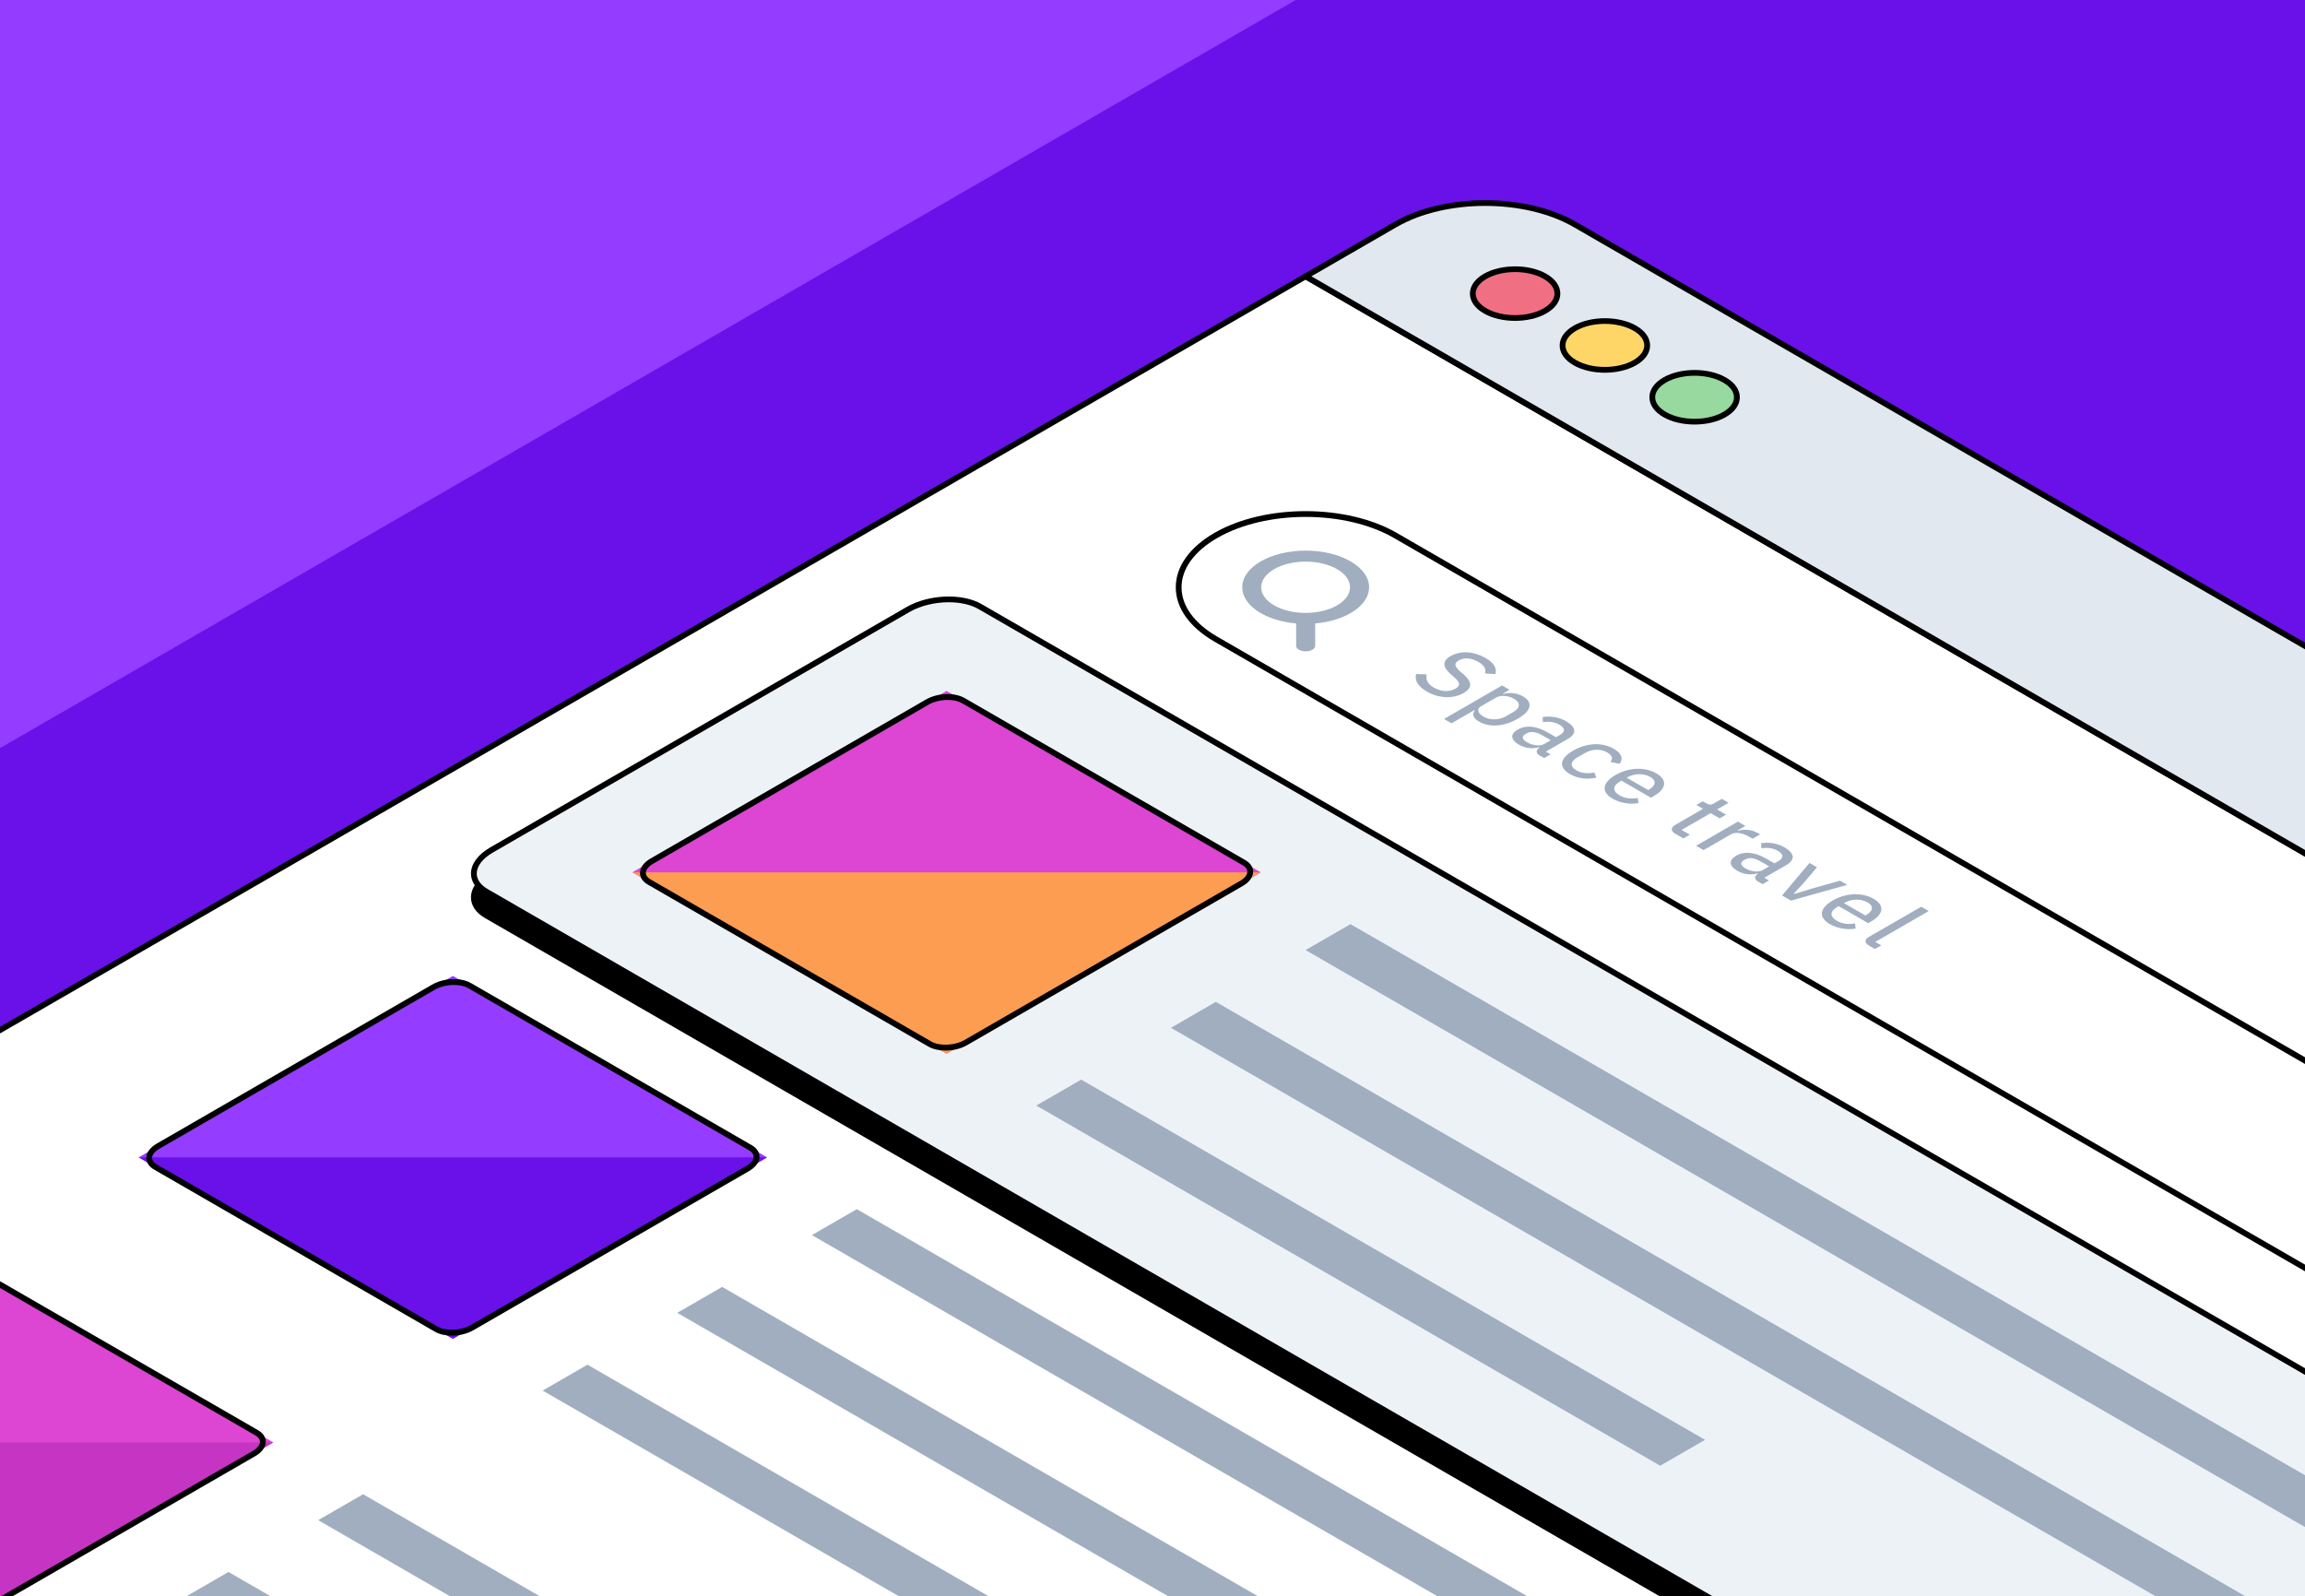 <svg width="400" height="277" viewBox="0 0 400 277" fill="none" xmlns="http://www.w3.org/2000/svg">
<rect x="0" y="0" width="400" height="277" fill="#333333" stroke="none"/>
<g clip-path="url(#clip0)">
<rect width="400" height="277" fill="white"/>
<g clip-path="url(#clip1)">
<path d="M395.24 316.57H6.72C2.75 316.57 -0.47 313.35 -0.47 309.38V7.19C-0.47 3.22 2.75 0 6.72 0H402.43V309.38C402.43 313.35 399.21 316.57 395.24 316.57Z" fill="#6A11EA"/>
<path d="M224.86 0H-0.48V130.1L224.86 0Z" fill="#943CFF"/>
<path d="M591.08 244.55C592.68 243.62 594.1 242.52 595.27 241.25C599.69 236.42 597.82 230.45 591.13 226.59L273.3 43.1C264.7 38.13 250.75 38.13 242.15 43.1L-194.01 294.91C-202.61 299.88 -202.61 307.93 -194.01 312.9L123.77 496.37C132.37 501.34 146.32 501.34 154.92 496.37L591.08 244.55Z" fill="black"/>
<path d="M139.34 500.6C133.61 500.6 127.87 499.34 123.5 496.82L-194.27 313.35C-198.6 310.85 -200.98 307.5 -200.98 303.91C-200.98 300.32 -198.6 296.97 -194.27 294.47L241.89 42.65C250.62 37.61 264.83 37.61 273.56 42.65L591.38 226.14C595.22 228.36 597.6 231.31 598.09 234.45C598.48 236.96 597.63 239.43 595.65 241.6C594.48 242.88 593.03 244.02 591.34 245L155.18 496.82C150.81 499.34 145.08 500.6 139.34 500.6ZM257.73 39.89C252.18 39.89 246.63 41.11 242.41 43.55L-193.75 295.36C-197.74 297.67 -199.94 300.7 -199.94 303.91C-199.94 307.11 -197.74 310.15 -193.75 312.46L124.02 495.93C132.47 500.81 146.21 500.81 154.66 495.93L590.82 244.1C592.42 243.18 593.79 242.1 594.88 240.9C596.65 238.97 597.4 236.79 597.06 234.6C596.62 231.78 594.42 229.09 590.86 227.03L273.04 43.54C268.82 41.11 263.27 39.89 257.73 39.89Z" fill="black"/>
<path d="M124.85 492.85L-195.09 308.14C-203.1 303.52 -202.09 295.44 -192.85 290.11L226.57 47.95L575.5 249.41L156.08 491.56C146.84 496.9 132.85 497.48 124.85 492.85Z" fill="white"/>
<path d="M138.41 496.46C133.23 496.46 128.29 495.42 124.6 493.29L-195.34 308.57C-198.99 306.47 -201 303.53 -201 300.31C-201 296.45 -198.12 292.57 -193.1 289.67L226.32 47.52C226.48 47.43 226.67 47.43 226.82 47.52L575.75 248.97C575.91 249.06 576 249.23 576 249.41C576 249.59 575.9 249.76 575.75 249.85L156.33 492C151.21 494.95 144.64 496.46 138.41 496.46ZM125.1 492.42C132.96 496.96 146.74 496.38 155.83 491.13L574.49 249.41L226.57 48.53L-192.6 290.54C-197.3 293.25 -200 296.81 -200 300.31C-200 303.16 -198.17 305.79 -194.85 307.71L125.1 492.42Z" fill="black"/>
<path d="M497.66 240.44L242.15 92.92C233.55 87.95 219.6 87.95 211 92.92C202.4 97.89 202.4 105.94 211 110.91L466.46 258.4C476.67 264.29 494.4 263.19 501.8 255.1C506.22 250.27 504.35 244.3 497.66 240.44Z" fill="white"/>
<path d="M481.94 262.65C476.33 262.65 470.68 261.42 466.21 258.84L210.74 111.34C206.42 108.84 204.04 105.5 204.04 101.91C204.04 98.33 206.42 94.98 210.74 92.48C219.47 87.44 233.67 87.44 242.4 92.48L497.91 240C501.75 242.22 504.13 245.16 504.61 248.3C505 250.8 504.15 253.27 502.17 255.44C497.88 260.13 489.95 262.65 481.94 262.65ZM226.57 89.7C221.02 89.7 215.47 90.92 211.24 93.36C207.24 95.67 205.04 98.71 205.04 101.92C205.04 105.13 207.24 108.17 211.24 110.48L466.71 257.97C477.21 264.03 494.41 262.45 501.43 254.77C503.2 252.84 503.96 250.66 503.62 248.46C503.18 245.63 500.98 242.94 497.41 240.88L241.9 93.36C237.67 90.92 232.12 89.7 226.57 89.7Z" fill="black"/>
<path d="M170.06 109.4L476.24 286.17C479.44 288.02 479.04 291.25 475.34 293.38L403.06 335.11C399.36 337.24 393.77 337.48 390.57 335.63L84.39 158.86C81.19 157.01 81.59 153.78 85.29 151.65L157.57 109.92C161.27 107.78 166.86 107.55 170.06 109.4Z" fill="black"/>
<path d="M395.99 337.38C393.86 337.38 391.83 336.95 390.31 336.07L84.14 159.3C82.58 158.4 81.73 157.13 81.73 155.73C81.73 154.07 82.94 152.43 85.04 151.21L157.32 109.48C161.15 107.27 166.98 107.03 170.32 108.96L476.5 285.73C478.06 286.63 478.91 287.9 478.91 289.3C478.91 290.96 477.7 292.6 475.6 293.82L403.32 335.55C401.22 336.76 398.54 337.38 395.99 337.38ZM164.64 108.65C162.27 108.65 159.77 109.23 157.82 110.35L85.54 152.08C83.76 153.11 82.73 154.44 82.73 155.73C82.73 156.76 83.41 157.72 84.64 158.43L390.82 335.2C393.88 336.97 399.26 336.73 402.81 334.68L475.09 292.95C476.87 291.92 477.9 290.59 477.9 289.3C477.9 288.27 477.22 287.31 475.99 286.6L169.81 109.83C168.43 109.04 166.58 108.65 164.64 108.65Z" fill="black"/>
<path d="M170.06 105.26L476.24 282.03C479.44 283.88 479.04 287.11 475.34 289.24L403.06 330.97C399.36 333.1 393.77 333.34 390.57 331.49L84.39 154.72C81.19 152.87 81.59 149.64 85.29 147.51L157.57 105.78C161.27 103.64 166.86 103.41 170.06 105.26Z" fill="#EDF2F7"/>
<path d="M395.99 333.24C393.86 333.24 391.83 332.81 390.31 331.93L84.14 155.16C82.58 154.26 81.73 152.99 81.73 151.59C81.73 149.93 82.94 148.29 85.04 147.07L157.32 105.34C161.15 103.13 166.98 102.89 170.32 104.82L476.49 281.6C478.05 282.5 478.9 283.77 478.9 285.17C478.9 286.83 477.69 288.47 475.59 289.69L403.31 331.42C401.22 332.62 398.54 333.24 395.99 333.24ZM164.64 104.51C162.27 104.51 159.77 105.09 157.82 106.21L85.54 147.94C83.76 148.97 82.73 150.3 82.73 151.59C82.73 152.62 83.41 153.58 84.64 154.29L390.82 331.06C393.88 332.82 399.26 332.59 402.81 330.54L475.09 288.81C476.87 287.78 477.9 286.45 477.9 285.16C477.9 284.13 477.22 283.17 475.99 282.46L169.81 105.7C168.43 104.9 166.58 104.51 164.64 104.51Z" fill="black"/>
<path d="M164.26 182.85L109.74 151.38L164.26 119.9L218.78 151.38L164.26 182.85Z" fill="#DD45D3"/>
<path d="M164.26 182.85L109.74 151.38H218.78L164.26 182.85Z" fill="#FD9D52"/>
<path d="M164.08 182.31C162.98 182.31 161.92 182.08 161.11 181.62L112.39 153.49C111.53 152.99 111.06 152.28 111.06 151.49C111.06 150.57 111.71 149.67 112.84 149.01L160.66 121.4C162.68 120.23 165.64 120.12 167.41 121.14L216.13 149.27C216.99 149.77 217.46 150.48 217.46 151.27C217.46 152.19 216.81 153.09 215.68 153.74L167.86 181.35C166.77 181.99 165.39 182.31 164.08 182.31ZM161.62 180.74C163.05 181.57 165.69 181.45 167.36 180.48L215.18 152.87C215.99 152.4 216.46 151.82 216.46 151.27C216.46 150.73 216.01 150.36 215.63 150.14L166.91 122.01C165.48 121.18 162.85 121.3 161.17 122.27L113.35 149.88C112.54 150.35 112.07 150.93 112.07 151.48C112.07 152.02 112.52 152.39 112.9 152.61L161.62 180.74Z" fill="black"/>
<path d="M443.1 289.88L226.57 164.87L234.36 160.37L450.88 285.38L443.1 289.88Z" fill="#A0AEC0"/>
<path d="M419.73 303.37L203.21 178.36L210.99 173.86L427.52 298.87L419.73 303.37Z" fill="#A0AEC0"/>
<path d="M288.1 254.35L179.84 191.85L187.63 187.35L295.89 249.86L288.1 254.35Z" fill="#A0AEC0"/>
<path d="M78.59 232.32L24.07 200.84L78.59 169.36L133.11 200.84L78.59 232.32Z" fill="#943CFF"/>
<path d="M78.59 232.32L24.07 200.84H133.11L78.59 232.32Z" fill="#6A11EA"/>
<path d="M78.41 231.78C77.31 231.78 76.25 231.55 75.44 231.08L26.72 202.95C25.86 202.45 25.39 201.74 25.39 200.95C25.39 200.03 26.04 199.13 27.17 198.47L74.99 170.86C77.01 169.69 79.97 169.58 81.74 170.6L130.46 198.73C131.32 199.23 131.79 199.94 131.79 200.73C131.79 201.65 131.14 202.55 130.01 203.21L82.19 230.82C81.09 231.45 79.72 231.78 78.41 231.78ZM78.78 170.92C77.63 170.92 76.42 171.2 75.49 171.73L27.67 199.34C26.86 199.81 26.39 200.39 26.39 200.94C26.39 201.48 26.84 201.85 27.22 202.07L75.94 230.2C77.37 231.03 80 230.91 81.68 229.94L129.5 202.33C130.31 201.86 130.78 201.28 130.78 200.73C130.78 200.19 130.33 199.82 129.95 199.6L81.23 171.47C80.59 171.1 79.71 170.92 78.78 170.92Z" fill="black"/>
<path d="M357.42 339.34L140.9 214.33L148.69 209.83L365.21 334.84L357.42 339.34Z" fill="#A0AEC0"/>
<path d="M334.06 352.83L117.53 227.82L125.32 223.32L341.84 348.33L334.06 352.83Z" fill="#A0AEC0"/>
<path d="M202.43 303.82L94.17 241.31L101.95 236.82L210.22 299.32L202.43 303.82Z" fill="#A0AEC0"/>
<path d="M-7.08 281.78L-61.61 250.31L-7.09 218.83L47.43 250.31L-7.08 281.78Z" fill="#DD45D3"/>
<path d="M-7.08 281.78L-61.61 250.31H47.43L-7.08 281.78Z" fill="#C634C3"/>
<path d="M-7.26 281.24C-8.36 281.24 -9.42 281.01 -10.23 280.54L-58.95 252.41C-59.81 251.91 -60.28 251.2 -60.28 250.41C-60.28 249.49 -59.63 248.59 -58.5 247.93L-10.68 220.32C-8.66 219.15 -5.7 219.04 -3.93 220.06L44.79 248.19C45.65 248.69 46.12 249.4 46.12 250.19C46.12 251.11 45.47 252.01 44.34 252.67L-3.48 280.28C-4.58 280.92 -5.95 281.24 -7.26 281.24ZM-6.89 220.39C-8.04 220.39 -9.25 220.67 -10.18 221.2L-58 248.81C-58.81 249.28 -59.28 249.86 -59.28 250.41C-59.28 250.95 -58.83 251.32 -58.45 251.54L-9.73 279.67C-8.29 280.5 -5.67 280.38 -3.99 279.41L43.83 251.8C44.64 251.33 45.11 250.75 45.11 250.2C45.11 249.66 44.66 249.29 44.28 249.07L-4.44 220.94C-5.08 220.57 -5.96 220.39 -6.89 220.39Z" fill="black"/>
<path d="M271.75 388.81L55.22 263.8L63.01 259.3L279.54 384.31L271.75 388.81Z" fill="#A0AEC0"/>
<path d="M248.38 402.3L31.86 277.29L39.65 272.79L256.17 397.8L248.38 402.3Z" fill="#A0AEC0"/>
<path d="M245.74 116.97L247.58 117.03C247.38 117.94 247.72 118.68 248.81 119.31C250.14 120.08 251.54 120.1 252.58 119.5C253.44 119.01 253.42 118.48 252.47 117.62L251.81 117.05C250.35 115.77 250.21 114.73 251.74 113.85C253.48 112.85 255.79 113.03 257.8 114.19C259.27 115.04 259.78 115.96 259.51 116.98L257.71 116.87C257.91 116.16 257.64 115.49 256.53 114.85C255.34 114.16 254.1 114.05 253.14 114.61C252.27 115.11 252.42 115.65 253.34 116.47L254 117.04C255.5 118.39 255.5 119.38 254 120.25C252.19 121.29 249.74 121.24 247.56 119.98C245.97 119.04 245.49 118.02 245.74 116.97Z" fill="#A0AEC0"/>
<path d="M260.66 118.95L261.96 119.7L260.77 120.39L260.83 120.42C262.06 120.1 263.28 120.27 264.28 120.84C266.1 121.89 265.75 123.36 263.4 124.72C261.04 126.08 258.51 126.28 256.68 125.23C255.68 124.66 255.39 123.95 255.95 123.24L255.89 123.21L251.89 125.52L250.59 124.77L260.66 118.95ZM261.39 124.27L262.62 123.56C263.84 122.86 263.92 121.95 262.76 121.28C261.78 120.71 260.43 120.58 259.66 121.03L256.99 122.57C256.22 123.02 256.44 123.79 257.43 124.36C258.6 125.03 260.17 124.98 261.39 124.27Z" fill="#A0AEC0"/>
<path d="M267.23 131.13C266.43 130.67 266.56 130.16 267.16 129.7L267.09 129.66C265.9 130.01 264.65 129.84 263.61 129.24C262.1 128.37 262.05 127.37 263.39 126.6C264.79 125.79 266.57 125.94 268.65 127.14L270.02 127.93L270.68 127.55C271.65 126.99 271.67 126.38 270.58 125.74C269.72 125.25 268.76 125.17 267.76 125.31L267.69 124.44C268.91 124.24 270.4 124.37 271.74 125.14C273.55 126.18 273.66 127.32 272.09 128.22L268.26 130.43L269.07 130.9L267.96 131.54L267.23 131.13ZM267.99 129.1L269.11 128.45L267.72 127.65C266.53 126.96 265.63 126.86 264.96 127.25L264.68 127.41C264.01 127.8 264.15 128.32 264.96 128.79C265.99 129.39 267.26 129.53 267.99 129.1Z" fill="#A0AEC0"/>
<path d="M272.99 130.26C275.32 128.92 277.98 128.75 280.06 129.95C281.49 130.78 281.69 131.7 281.07 132.54L279.46 132.22C279.94 131.67 279.78 131.08 278.94 130.59C277.69 129.87 276.21 130 275.01 130.69L273.75 131.42C272.56 132.11 272.33 132.97 273.58 133.69C274.46 134.2 275.52 134.29 276.67 134.05L277.03 134.94C275.47 135.3 273.85 135.14 272.46 134.34C270.39 133.14 270.67 131.61 272.99 130.26Z" fill="#A0AEC0"/>
<path d="M280.34 134.5C282.64 133.17 285.42 133.04 287.44 134.21C289.47 135.38 289.08 136.94 287.05 138.11L286.5 138.43L281.38 135.47L281.09 135.64C279.88 136.34 279.76 137.27 281.06 138.02C281.97 138.55 283.07 138.68 284.2 138.47L284.33 139.37C282.89 139.62 281.2 139.38 279.84 138.59C277.82 137.43 278.04 135.83 280.34 134.5ZM282.39 134.89L282.29 134.95L286.02 137.1L286.16 137.02C287.37 136.32 287.48 135.45 286.38 134.82C285.25 134.16 283.58 134.2 282.39 134.89Z" fill="#A0AEC0"/>
<path d="M290.76 144.71C289.86 144.19 289.92 143.61 290.76 143.12L295.54 140.36L294.38 139.69L295.49 139.05L296.14 139.42C296.63 139.7 296.97 139.69 297.46 139.4L298.79 138.63L299.97 139.31L297.97 140.47L299.53 141.37L298.42 142.01L296.86 141.11L291.81 144.02L293.25 144.85L292.14 145.49L290.76 144.71Z" fill="#A0AEC0"/>
<path d="M294.33 146.77L301.59 142.58L302.89 143.33L301.5 144.13L301.57 144.17C302.52 143.89 303.84 143.88 305.01 144.55L305.44 144.8L304.14 145.55L303.5 145.18C302.29 144.48 301.12 144.35 300.4 144.77L295.63 147.52L294.33 146.77Z" fill="#A0AEC0"/>
<path d="M305.14 153.02C304.34 152.56 304.47 152.05 305.07 151.59L305 151.55C303.81 151.9 302.56 151.73 301.52 151.13C300.01 150.26 299.96 149.26 301.3 148.49C302.7 147.68 304.48 147.83 306.56 149.03L307.93 149.82L308.59 149.44C309.56 148.88 309.58 148.27 308.49 147.63C307.63 147.14 306.67 147.06 305.67 147.2L305.6 146.33C306.82 146.13 308.31 146.26 309.65 147.03C311.46 148.07 311.57 149.21 310 150.11L306.17 152.32L306.98 152.79L305.87 153.43L305.14 153.02ZM305.9 150.99L307.02 150.34L305.63 149.54C304.44 148.85 303.54 148.75 302.87 149.14L302.59 149.3C301.92 149.69 302.06 150.21 302.87 150.68C303.89 151.27 305.17 151.41 305.9 150.99Z" fill="#A0AEC0"/>
<path d="M309.26 155.39L314.01 149.75L315.31 150.5L313.02 153.2L311.27 155.09L311.35 155.14L314.63 154.14L319.31 152.83L320.56 153.55L310.77 156.29L309.26 155.39Z" fill="#A0AEC0"/>
<path d="M318.04 156.27C320.34 154.94 323.12 154.81 325.14 155.98C327.17 157.15 326.78 158.71 324.75 159.88L324.2 160.2L319.08 157.24L318.79 157.41C317.58 158.11 317.46 159.04 318.76 159.79C319.67 160.32 320.77 160.45 321.9 160.24L322.03 161.14C320.59 161.39 318.9 161.15 317.54 160.36C315.52 159.2 315.74 157.6 318.04 156.27ZM320.09 156.66L319.99 156.72L323.72 158.87L323.86 158.79C325.07 158.09 325.18 157.22 324.08 156.59C322.95 155.93 321.28 155.97 320.09 156.66Z" fill="#A0AEC0"/>
<path d="M324.38 164.12C323.48 163.6 323.55 163.03 324.35 162.57L333.4 157.35L334.7 158.1L325.43 163.45L326.47 164.05L325.36 164.69L324.38 164.12Z" fill="#A0AEC0"/>
<path d="M237.59 101.91C237.59 98.4 232.66 95.55 226.58 95.55C220.5 95.55 215.57 98.4 215.57 101.91C215.57 105.1 219.64 107.73 224.93 108.19V112.08C224.93 112.61 225.67 113.03 226.58 113.03C227.49 113.03 228.23 112.6 228.23 112.08V108.19C233.52 107.73 237.59 105.1 237.59 101.91ZM226.57 106.36C222.31 106.36 218.86 104.37 218.86 101.91C218.86 99.45 222.31 97.46 226.57 97.46C230.83 97.46 234.28 99.45 234.28 101.91C234.28 104.37 230.83 106.36 226.57 106.36Z" fill="#A0AEC0"/>
<path d="M591.08 240.41C592.68 239.48 594.1 238.38 595.27 237.11C599.69 232.28 597.82 226.31 591.13 222.45L273.3 38.96C264.7 33.99 250.75 33.99 242.15 38.96L226.57 47.95L575.5 249.41L591.08 240.41Z" fill="#E2E8F0"/>
<path d="M575.5 249.91C575.41 249.91 575.33 249.89 575.25 249.84L226.32 48.39C226.16 48.3 226.07 48.13 226.07 47.95C226.07 47.77 226.17 47.6 226.32 47.51L241.9 38.52C250.63 33.48 264.83 33.48 273.56 38.52L591.38 222.01C595.22 224.23 597.6 227.17 598.08 230.31C598.47 232.81 597.62 235.28 595.64 237.45C594.47 238.73 593.02 239.87 591.33 240.84L575.75 249.83C575.67 249.89 575.59 249.91 575.5 249.91ZM227.58 47.95L575.5 248.83L590.83 239.98C592.43 239.05 593.8 237.98 594.9 236.78C596.67 234.85 597.43 232.66 597.09 230.47C596.65 227.64 594.45 224.95 590.88 222.89L273.05 39.39C264.6 34.51 250.85 34.51 242.4 39.39L227.58 47.95Z" fill="black"/>
<path d="M262.92 55.19C266.974 55.19 270.26 53.292 270.26 50.95C270.26 48.608 266.974 46.71 262.92 46.71C258.866 46.71 255.58 48.608 255.58 50.95C255.58 53.292 258.866 55.19 262.92 55.19Z" fill="#F16F83"/>
<path d="M262.92 55.68C260.95 55.68 258.98 55.25 257.48 54.38C255.93 53.49 255.08 52.27 255.08 50.95C255.08 49.63 255.93 48.41 257.48 47.52C260.48 45.79 265.37 45.79 268.37 47.52C269.92 48.41 270.77 49.63 270.77 50.95C270.77 52.27 269.92 53.49 268.37 54.38C266.86 55.25 264.89 55.68 262.92 55.68ZM262.92 47.21C261.13 47.21 259.34 47.6 257.98 48.39C256.76 49.1 256.08 50.01 256.08 50.95C256.08 51.89 256.75 52.8 257.98 53.51C260.7 55.08 265.14 55.08 267.86 53.51C269.08 52.8 269.76 51.89 269.76 50.95C269.76 50 269.09 49.09 267.86 48.39C266.5 47.6 264.71 47.21 262.92 47.21Z" fill="black"/>
<path d="M278.5 64.18C282.554 64.18 285.84 62.282 285.84 59.94C285.84 57.598 282.554 55.7 278.5 55.7C274.446 55.7 271.16 57.598 271.16 59.94C271.16 62.282 274.446 64.18 278.5 64.18Z" fill="#FED668"/>
<path d="M278.5 64.68C276.53 64.68 274.56 64.25 273.06 63.38C271.51 62.49 270.66 61.27 270.66 59.95C270.66 58.63 271.51 57.41 273.06 56.52C276.06 54.79 280.95 54.79 283.95 56.52C285.5 57.41 286.35 58.63 286.35 59.95C286.35 61.27 285.5 62.49 283.95 63.38C282.44 64.24 280.47 64.68 278.5 64.68ZM278.5 56.2C276.71 56.2 274.92 56.59 273.56 57.38C272.34 58.09 271.66 59 271.66 59.94C271.66 60.89 272.33 61.8 273.56 62.5C276.28 64.07 280.72 64.07 283.44 62.5C284.66 61.79 285.34 60.88 285.34 59.94C285.34 58.99 284.67 58.08 283.44 57.38C282.07 56.6 280.28 56.2 278.5 56.2Z" fill="black"/>
<path d="M294.07 73.18C298.124 73.18 301.41 71.282 301.41 68.94C301.41 66.599 298.124 64.7 294.07 64.7C290.016 64.7 286.73 66.599 286.73 68.94C286.73 71.282 290.016 73.18 294.07 73.18Z" fill="#97D99E"/>
<path d="M294.07 73.67C292.1 73.67 290.13 73.24 288.63 72.37C287.08 71.48 286.23 70.26 286.23 68.94C286.23 67.62 287.08 66.4 288.63 65.51C291.63 63.77 296.52 63.77 299.52 65.51C301.07 66.4 301.92 67.62 301.92 68.94C301.92 70.26 301.07 71.48 299.52 72.37C298.02 73.24 296.04 73.67 294.07 73.67ZM294.07 65.2C292.28 65.2 290.49 65.59 289.13 66.38C287.91 67.09 287.23 68 287.23 68.94C287.23 69.88 287.9 70.79 289.13 71.5C291.85 73.07 296.29 73.07 299.01 71.5C300.23 70.79 300.91 69.88 300.91 68.94C300.91 67.99 300.24 67.08 299.01 66.38C297.65 65.59 295.86 65.2 294.07 65.2Z" fill="black"/>
</g>
</g>
<defs>
<clipPath id="clip0">
<rect width="400" height="277" fill="white"/>
</clipPath>
<clipPath id="clip1">
<rect width="799.18" height="500.6" fill="white" transform="translate(-201)"/>
</clipPath>
</defs>
</svg>
